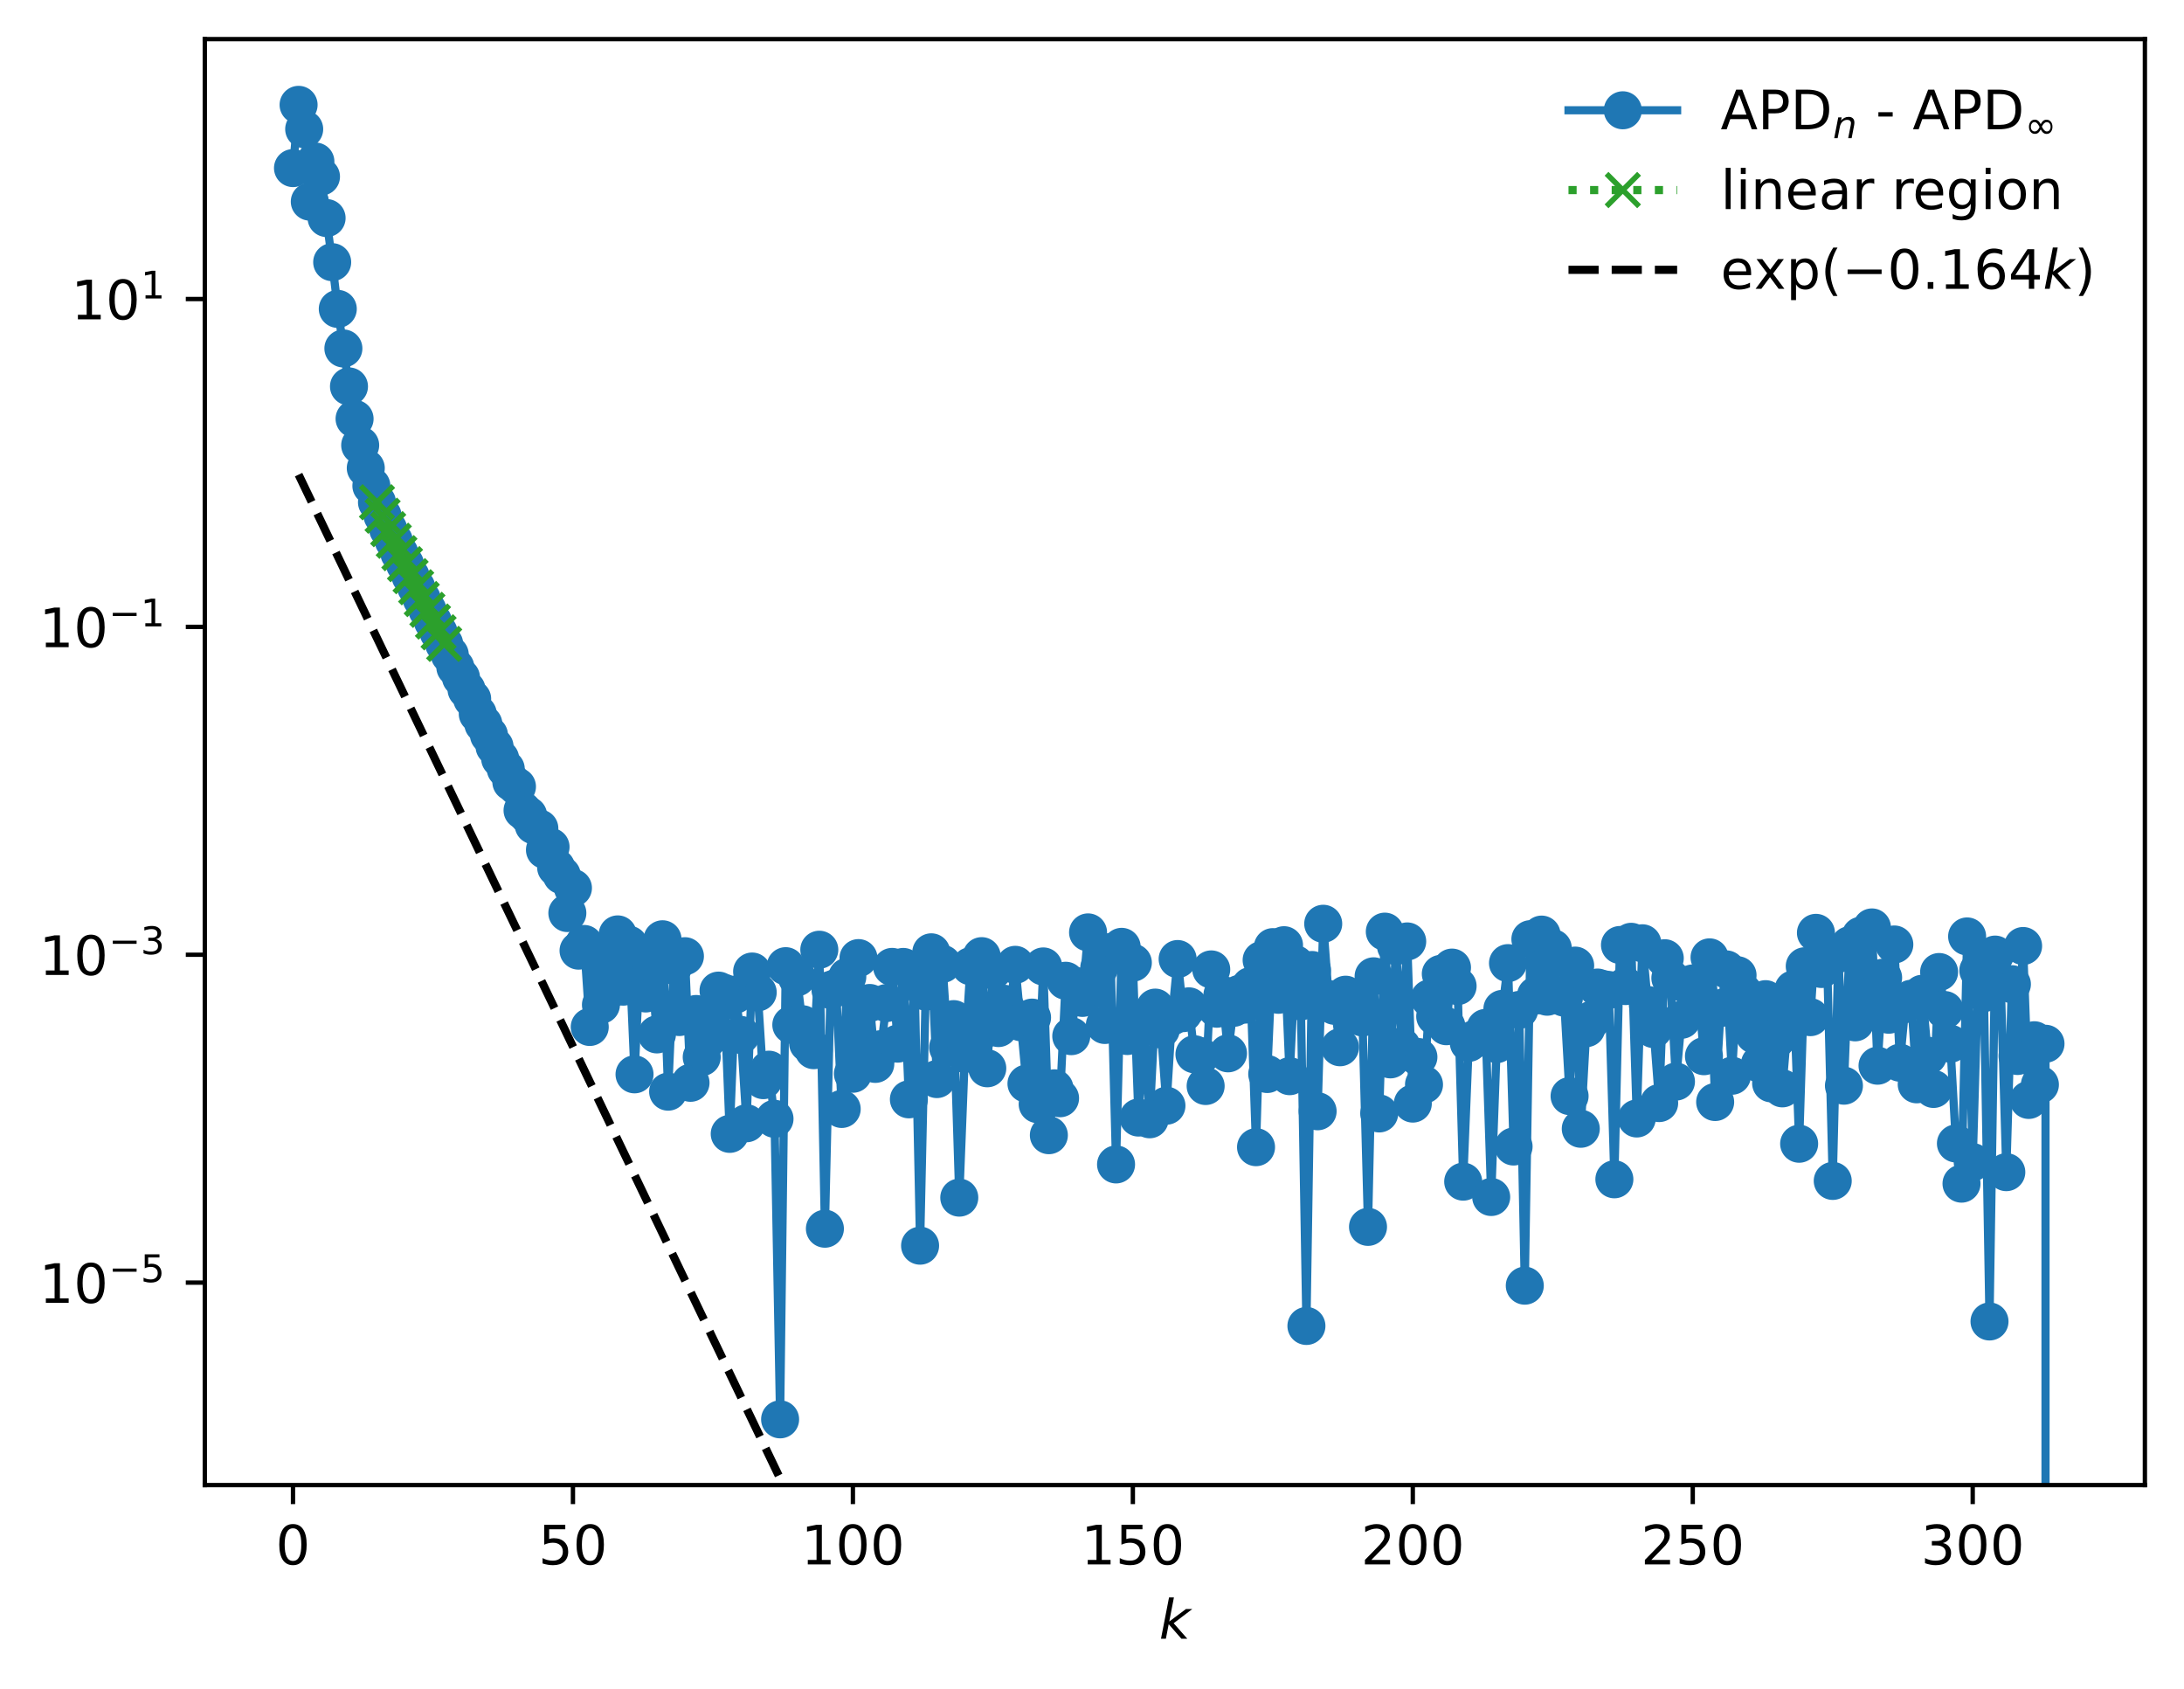 <?xml version="1.0" encoding="utf-8" standalone="no"?>
<!DOCTYPE svg PUBLIC "-//W3C//DTD SVG 1.1//EN"
  "http://www.w3.org/Graphics/SVG/1.1/DTD/svg11.dtd">
<!-- Created with matplotlib (https://matplotlib.org/) -->
<svg height="310.868pt" version="1.1" viewBox="0 0 402.02 310.868" width="402.02pt" xmlns="http://www.w3.org/2000/svg" xmlns:xlink="http://www.w3.org/1999/xlink">
 <defs>
  <style type="text/css">
*{stroke-linecap:butt;stroke-linejoin:round;}
  </style>
 </defs>
 <g id="figure_1">
  <g id="patch_1">
   <path d="M 0 310.868 
L 402.02 310.868 
L 402.02 0 
L 0 0 
z
" style="fill:#ffffff;"/>
  </g>
  <g id="axes_1">
   <g id="patch_2">
    <path d="M 37.7 273.312 
L 394.82 273.312 
L 394.82 7.2 
L 37.7 7.2 
z
" style="fill:#ffffff;"/>
   </g>
   <g id="matplotlib.axis_1">
    <g id="xtick_1">
     <g id="line2d_1">
      <defs>
       <path d="M 0 0 
L 0 3.5 
" id="m5ac2348442" style="stroke:#000000;stroke-width:0.8;"/>
      </defs>
      <g>
       <use style="stroke:#000000;stroke-width:0.8;" x="53.933" xlink:href="#m5ac2348442" y="273.312"/>
      </g>
     </g>
     <g id="text_1">
      <!-- 0 -->
      <defs>
       <path d="M 31.781 66.406 
Q 24.172 66.406 20.328 58.906 
Q 16.5 51.422 16.5 36.375 
Q 16.5 21.391 20.328 13.891 
Q 24.172 6.391 31.781 6.391 
Q 39.453 6.391 43.281 13.891 
Q 47.125 21.391 47.125 36.375 
Q 47.125 51.422 43.281 58.906 
Q 39.453 66.406 31.781 66.406 
z
M 31.781 74.219 
Q 44.047 74.219 50.516 64.516 
Q 56.984 54.828 56.984 36.375 
Q 56.984 17.969 50.516 8.266 
Q 44.047 -1.422 31.781 -1.422 
Q 19.531 -1.422 13.062 8.266 
Q 6.594 17.969 6.594 36.375 
Q 6.594 54.828 13.062 64.516 
Q 19.531 74.219 31.781 74.219 
z
" id="DejaVuSans-48"/>
      </defs>
      <g transform="translate(50.751 287.91)scale(0.1 -0.1)">
       <use xlink:href="#DejaVuSans-48"/>
      </g>
     </g>
    </g>
    <g id="xtick_2">
     <g id="line2d_2">
      <g>
       <use style="stroke:#000000;stroke-width:0.8;" x="105.465" xlink:href="#m5ac2348442" y="273.312"/>
      </g>
     </g>
     <g id="text_2">
      <!-- 50 -->
      <defs>
       <path d="M 10.797 72.906 
L 49.516 72.906 
L 49.516 64.594 
L 19.828 64.594 
L 19.828 46.734 
Q 21.969 47.469 24.109 47.828 
Q 26.266 48.188 28.422 48.188 
Q 40.625 48.188 47.75 41.5 
Q 54.891 34.812 54.891 23.391 
Q 54.891 11.625 47.562 5.094 
Q 40.234 -1.422 26.906 -1.422 
Q 22.312 -1.422 17.547 -0.641 
Q 12.797 0.141 7.719 1.703 
L 7.719 11.625 
Q 12.109 9.234 16.797 8.062 
Q 21.484 6.891 26.703 6.891 
Q 35.156 6.891 40.078 11.328 
Q 45.016 15.766 45.016 23.391 
Q 45.016 31 40.078 35.438 
Q 35.156 39.891 26.703 39.891 
Q 22.75 39.891 18.812 39.016 
Q 14.891 38.141 10.797 36.281 
z
" id="DejaVuSans-53"/>
      </defs>
      <g transform="translate(99.103 287.91)scale(0.1 -0.1)">
       <use xlink:href="#DejaVuSans-53"/>
       <use x="63.623" xlink:href="#DejaVuSans-48"/>
      </g>
     </g>
    </g>
    <g id="xtick_3">
     <g id="line2d_3">
      <g>
       <use style="stroke:#000000;stroke-width:0.8;" x="156.998" xlink:href="#m5ac2348442" y="273.312"/>
      </g>
     </g>
     <g id="text_3">
      <!-- 100 -->
      <defs>
       <path d="M 12.406 8.297 
L 28.516 8.297 
L 28.516 63.922 
L 10.984 60.406 
L 10.984 69.391 
L 28.422 72.906 
L 38.281 72.906 
L 38.281 8.297 
L 54.391 8.297 
L 54.391 0 
L 12.406 0 
z
" id="DejaVuSans-49"/>
      </defs>
      <g transform="translate(147.454 287.91)scale(0.1 -0.1)">
       <use xlink:href="#DejaVuSans-49"/>
       <use x="63.623" xlink:href="#DejaVuSans-48"/>
       <use x="127.246" xlink:href="#DejaVuSans-48"/>
      </g>
     </g>
    </g>
    <g id="xtick_4">
     <g id="line2d_4">
      <g>
       <use style="stroke:#000000;stroke-width:0.8;" x="208.53" xlink:href="#m5ac2348442" y="273.312"/>
      </g>
     </g>
     <g id="text_4">
      <!-- 150 -->
      <g transform="translate(198.986 287.91)scale(0.1 -0.1)">
       <use xlink:href="#DejaVuSans-49"/>
       <use x="63.623" xlink:href="#DejaVuSans-53"/>
       <use x="127.246" xlink:href="#DejaVuSans-48"/>
      </g>
     </g>
    </g>
    <g id="xtick_5">
     <g id="line2d_5">
      <g>
       <use style="stroke:#000000;stroke-width:0.8;" x="260.063" xlink:href="#m5ac2348442" y="273.312"/>
      </g>
     </g>
     <g id="text_5">
      <!-- 200 -->
      <defs>
       <path d="M 19.188 8.297 
L 53.609 8.297 
L 53.609 0 
L 7.328 0 
L 7.328 8.297 
Q 12.938 14.109 22.625 23.891 
Q 32.328 33.688 34.812 36.531 
Q 39.547 41.844 41.422 45.531 
Q 43.312 49.219 43.312 52.781 
Q 43.312 58.594 39.234 62.25 
Q 35.156 65.922 28.609 65.922 
Q 23.969 65.922 18.812 64.312 
Q 13.672 62.703 7.812 59.422 
L 7.812 69.391 
Q 13.766 71.781 18.938 73 
Q 24.125 74.219 28.422 74.219 
Q 39.75 74.219 46.484 68.547 
Q 53.219 62.891 53.219 53.422 
Q 53.219 48.922 51.531 44.891 
Q 49.859 40.875 45.406 35.406 
Q 44.188 33.984 37.641 27.219 
Q 31.109 20.453 19.188 8.297 
z
" id="DejaVuSans-50"/>
      </defs>
      <g transform="translate(250.519 287.91)scale(0.1 -0.1)">
       <use xlink:href="#DejaVuSans-50"/>
       <use x="63.623" xlink:href="#DejaVuSans-48"/>
       <use x="127.246" xlink:href="#DejaVuSans-48"/>
      </g>
     </g>
    </g>
    <g id="xtick_6">
     <g id="line2d_6">
      <g>
       <use style="stroke:#000000;stroke-width:0.8;" x="311.595" xlink:href="#m5ac2348442" y="273.312"/>
      </g>
     </g>
     <g id="text_6">
      <!-- 250 -->
      <g transform="translate(302.051 287.91)scale(0.1 -0.1)">
       <use xlink:href="#DejaVuSans-50"/>
       <use x="63.623" xlink:href="#DejaVuSans-53"/>
       <use x="127.246" xlink:href="#DejaVuSans-48"/>
      </g>
     </g>
    </g>
    <g id="xtick_7">
     <g id="line2d_7">
      <g>
       <use style="stroke:#000000;stroke-width:0.8;" x="363.128" xlink:href="#m5ac2348442" y="273.312"/>
      </g>
     </g>
     <g id="text_7">
      <!-- 300 -->
      <defs>
       <path d="M 40.578 39.312 
Q 47.656 37.797 51.625 33 
Q 55.609 28.219 55.609 21.188 
Q 55.609 10.406 48.188 4.484 
Q 40.766 -1.422 27.094 -1.422 
Q 22.516 -1.422 17.656 -0.516 
Q 12.797 0.391 7.625 2.203 
L 7.625 11.719 
Q 11.719 9.328 16.594 8.109 
Q 21.484 6.891 26.812 6.891 
Q 36.078 6.891 40.938 10.547 
Q 45.797 14.203 45.797 21.188 
Q 45.797 27.641 41.281 31.266 
Q 36.766 34.906 28.719 34.906 
L 20.219 34.906 
L 20.219 43.016 
L 29.109 43.016 
Q 36.375 43.016 40.234 45.922 
Q 44.094 48.828 44.094 54.297 
Q 44.094 59.906 40.109 62.906 
Q 36.141 65.922 28.719 65.922 
Q 24.656 65.922 20.016 65.031 
Q 15.375 64.156 9.812 62.312 
L 9.812 71.094 
Q 15.438 72.656 20.344 73.438 
Q 25.25 74.219 29.594 74.219 
Q 40.828 74.219 47.359 69.109 
Q 53.906 64.016 53.906 55.328 
Q 53.906 49.266 50.438 45.094 
Q 46.969 40.922 40.578 39.312 
z
" id="DejaVuSans-51"/>
      </defs>
      <g transform="translate(353.584 287.91)scale(0.1 -0.1)">
       <use xlink:href="#DejaVuSans-51"/>
       <use x="63.623" xlink:href="#DejaVuSans-48"/>
       <use x="127.246" xlink:href="#DejaVuSans-48"/>
      </g>
     </g>
    </g>
    <g id="text_8">
     <!-- $ k $ -->
     <defs>
      <path d="M 18.312 75.984 
L 27.297 75.984 
L 18.703 31.688 
L 49.516 54.688 
L 61.188 54.688 
L 26.812 28.516 
L 51.906 0 
L 41.016 0 
L 17.672 26.703 
L 12.5 0 
L 3.516 0 
z
" id="DejaVuSans-Oblique-107"/>
     </defs>
     <g transform="translate(213.36 301.589)scale(0.1 -0.1)">
      <use transform="translate(0 0.016)" xlink:href="#DejaVuSans-Oblique-107"/>
     </g>
    </g>
   </g>
   <g id="matplotlib.axis_2">
    <g id="ytick_1">
     <g id="line2d_8">
      <defs>
       <path d="M 0 0 
L -3.5 0 
" id="mf5e2c29299" style="stroke:#000000;stroke-width:0.8;"/>
      </defs>
      <g>
       <use style="stroke:#000000;stroke-width:0.8;" x="37.7" xlink:href="#mf5e2c29299" y="236.047"/>
      </g>
     </g>
     <g id="text_9">
      <!-- $\mathdefault{10^{-5}}$ -->
      <defs>
       <path d="M 10.594 35.5 
L 73.188 35.5 
L 73.188 27.203 
L 10.594 27.203 
z
" id="DejaVuSans-8722"/>
      </defs>
      <g transform="translate(7.2 239.846)scale(0.1 -0.1)">
       <use transform="translate(0 0.684)" xlink:href="#DejaVuSans-49"/>
       <use transform="translate(63.623 0.684)" xlink:href="#DejaVuSans-48"/>
       <use transform="translate(128.203 38.966)scale(0.7)" xlink:href="#DejaVuSans-8722"/>
       <use transform="translate(186.855 38.966)scale(0.7)" xlink:href="#DejaVuSans-53"/>
      </g>
     </g>
    </g>
    <g id="ytick_2">
     <g id="line2d_9">
      <g>
       <use style="stroke:#000000;stroke-width:0.8;" x="37.7" xlink:href="#mf5e2c29299" y="175.709"/>
      </g>
     </g>
     <g id="text_10">
      <!-- $\mathdefault{10^{-3}}$ -->
      <g transform="translate(7.2 179.509)scale(0.1 -0.1)">
       <use transform="translate(0 0.766)" xlink:href="#DejaVuSans-49"/>
       <use transform="translate(63.623 0.766)" xlink:href="#DejaVuSans-48"/>
       <use transform="translate(128.203 39.047)scale(0.7)" xlink:href="#DejaVuSans-8722"/>
       <use transform="translate(186.855 39.047)scale(0.7)" xlink:href="#DejaVuSans-51"/>
      </g>
     </g>
    </g>
    <g id="ytick_3">
     <g id="line2d_10">
      <g>
       <use style="stroke:#000000;stroke-width:0.8;" x="37.7" xlink:href="#mf5e2c29299" y="115.372"/>
      </g>
     </g>
     <g id="text_11">
      <!-- $\mathdefault{10^{-1}}$ -->
      <g transform="translate(7.2 119.171)scale(0.1 -0.1)">
       <use transform="translate(0 0.684)" xlink:href="#DejaVuSans-49"/>
       <use transform="translate(63.623 0.684)" xlink:href="#DejaVuSans-48"/>
       <use transform="translate(128.203 38.966)scale(0.7)" xlink:href="#DejaVuSans-8722"/>
       <use transform="translate(186.855 38.966)scale(0.7)" xlink:href="#DejaVuSans-49"/>
      </g>
     </g>
    </g>
    <g id="ytick_4">
     <g id="line2d_11">
      <g>
       <use style="stroke:#000000;stroke-width:0.8;" x="37.7" xlink:href="#mf5e2c29299" y="55.034"/>
      </g>
     </g>
     <g id="text_12">
      <!-- $\mathdefault{10^{1}}$ -->
      <g transform="translate(13.1 58.834)scale(0.1 -0.1)">
       <use transform="translate(0 0.684)" xlink:href="#DejaVuSans-49"/>
       <use transform="translate(63.623 0.684)" xlink:href="#DejaVuSans-48"/>
       <use transform="translate(128.203 38.966)scale(0.7)" xlink:href="#DejaVuSans-49"/>
      </g>
     </g>
    </g>
   </g>
   <g id="line2d_12">
    <path clip-path="url(#pfacd93770f)" d="M 53.933 30.935 
L 54.963 19.296 
L 55.994 23.767 
L 57.025 37.109 
L 58.055 29.73 
L 59.086 32.506 
L 61.147 48.25 
L 62.178 56.852 
L 64.239 71.12 
L 65.27 77.079 
L 66.301 81.943 
L 67.331 86.152 
L 69.392 92.436 
L 71.454 97.385 
L 81.76 118.503 
L 82.791 120.481 
L 83.822 122.822 
L 84.852 124.675 
L 85.883 126.918 
L 86.914 128.615 
L 87.944 131.38 
L 90.005 135.272 
L 94.128 143.929 
L 95.159 144.768 
L 96.189 149.14 
L 97.22 150.07 
L 98.251 151.869 
L 99.281 152.468 
L 100.312 156.42 
L 101.343 155.87 
L 102.373 159.656 
L 103.404 161.063 
L 104.435 168.038 
L 105.465 163.423 
L 106.496 174.954 
L 107.526 173.727 
L 108.557 189.003 
L 109.588 175.724 
L 110.618 184.928 
L 111.649 175.083 
L 112.68 181.862 
L 113.71 171.965 
L 114.741 181.582 
L 115.772 173.872 
L 116.802 197.721 
L 117.833 176.112 
L 118.864 182.836 
L 119.894 178.094 
L 120.925 190.372 
L 121.956 172.862 
L 122.986 200.91 
L 124.017 177.719 
L 125.048 187.177 
L 126.078 175.978 
L 127.109 199.278 
L 128.139 186.615 
L 129.17 194.555 
L 130.201 191.279 
L 131.231 186.132 
L 132.262 182.311 
L 133.293 182.731 
L 134.323 208.676 
L 135.354 183.045 
L 136.385 190.474 
L 137.415 206.723 
L 138.446 178.799 
L 139.477 182.641 
L 140.507 198.791 
L 141.538 196.864 
L 142.569 205.907 
L 143.599 261.216 
L 144.63 177.813 
L 145.661 188.612 
L 146.691 179.87 
L 147.722 188.5 
L 148.752 192.011 
L 149.783 193.272 
L 150.814 174.787 
L 151.844 226.13 
L 152.875 182.192 
L 153.906 181.825 
L 154.936 204.093 
L 155.967 179.772 
L 156.998 197.613 
L 158.028 176.327 
L 159.059 193.373 
L 160.09 184.587 
L 161.12 195.798 
L 162.151 193.088 
L 163.182 184.603 
L 164.212 177.948 
L 165.243 192.071 
L 166.274 177.955 
L 167.304 202.321 
L 168.335 179.456 
L 169.365 229.252 
L 170.396 182.492 
L 171.427 175.264 
L 172.457 198.593 
L 173.488 177.392 
L 174.519 192.781 
L 175.549 187.56 
L 176.58 220.41 
L 177.611 193.962 
L 178.641 177.824 
L 179.672 190.945 
L 180.703 175.968 
L 181.733 196.606 
L 182.764 178.603 
L 183.795 189.203 
L 184.825 184.73 
L 185.856 186.564 
L 186.886 177.568 
L 188.948 199.427 
L 189.978 187.278 
L 191.009 203.209 
L 192.04 177.862 
L 193.07 208.921 
L 194.101 200.294 
L 195.132 202.119 
L 196.162 180.497 
L 197.193 190.692 
L 198.224 181.487 
L 199.254 183.652 
L 200.285 171.598 
L 201.316 181.179 
L 202.346 178.095 
L 203.377 188.637 
L 204.408 175.208 
L 205.438 214.3 
L 206.469 174.257 
L 207.499 190.669 
L 208.53 177.174 
L 209.561 205.674 
L 210.591 189.019 
L 211.622 205.992 
L 212.653 185.44 
L 213.683 189.468 
L 214.714 203.493 
L 215.745 187.063 
L 216.775 176.499 
L 217.806 186.458 
L 218.837 185.205 
L 219.867 194.026 
L 220.898 194.368 
L 221.929 199.869 
L 222.959 178.409 
L 223.99 185.645 
L 225.021 183.09 
L 226.051 193.854 
L 227.082 185.479 
L 228.112 182.921 
L 229.143 184.891 
L 230.174 181.48 
L 231.204 211.125 
L 232.235 176.697 
L 233.266 197.661 
L 234.296 174.309 
L 235.327 183.081 
L 236.358 173.955 
L 237.388 198.059 
L 238.419 177.455 
L 239.45 184.3 
L 240.48 244.027 
L 241.511 178.519 
L 242.542 204.518 
L 243.572 170.009 
L 244.603 183.869 
L 245.634 185.106 
L 246.664 192.738 
L 247.695 183.064 
L 248.725 186.905 
L 249.756 183.91 
L 250.787 187.26 
L 251.817 225.794 
L 252.848 179.679 
L 253.879 204.916 
L 254.909 171.459 
L 255.94 194.967 
L 256.971 174.129 
L 258.001 192.575 
L 259.032 173.259 
L 260.063 203.103 
L 261.093 194.536 
L 262.124 199.601 
L 263.155 183.743 
L 264.185 187.061 
L 265.216 179.232 
L 266.246 188.864 
L 267.277 178.074 
L 268.308 181.484 
L 269.338 217.469 
L 270.369 191.93 
L 271.4 191.246 
L 272.43 190.894 
L 273.461 189.176 
L 274.492 220.295 
L 275.522 192.159 
L 276.553 185.672 
L 277.584 177.252 
L 278.614 211.003 
L 279.645 185.868 
L 280.676 236.614 
L 281.706 172.844 
L 282.737 183.211 
L 283.768 172.002 
L 284.798 183.434 
L 285.829 174.5 
L 286.859 183.177 
L 287.89 183.594 
L 288.921 201.725 
L 289.951 177.709 
L 290.982 207.739 
L 292.013 189.221 
L 293.043 187.654 
L 294.074 181.747 
L 295.105 182.036 
L 296.135 182.198 
L 297.166 217.037 
L 298.197 173.917 
L 299.227 181.477 
L 300.258 173.327 
L 301.289 205.843 
L 302.319 173.6 
L 303.35 184.961 
L 304.381 189.391 
L 305.411 203.01 
L 306.442 176.352 
L 307.472 180.009 
L 308.503 199.05 
L 309.534 187.678 
L 310.564 181.296 
L 311.595 180.994 
L 312.626 182.189 
L 313.656 194.382 
L 314.687 176.191 
L 315.718 202.816 
L 316.748 185.52 
L 317.779 178.407 
L 318.81 197.98 
L 319.84 179.481 
L 320.871 182.6 
L 321.902 188.399 
L 322.932 190.406 
L 323.963 195.78 
L 324.994 183.887 
L 326.024 199.376 
L 327.055 191.207 
L 328.085 200.302 
L 329.116 188.184 
L 330.147 182.085 
L 331.177 210.493 
L 332.208 177.827 
L 333.239 187.196 
L 334.269 171.681 
L 335.3 178.335 
L 336.331 176.928 
L 337.361 217.336 
L 338.392 175.541 
L 339.423 199.807 
L 340.453 173.965 
L 341.484 188.151 
L 342.515 172.215 
L 343.545 186.029 
L 344.576 170.683 
L 345.606 196.131 
L 346.637 179.933 
L 347.668 186.75 
L 348.698 173.823 
L 349.729 195.581 
L 350.76 184.788 
L 351.79 183.814 
L 352.821 199.556 
L 353.852 182.889 
L 354.882 194.298 
L 355.913 200.411 
L 356.944 178.89 
L 357.974 185.887 
L 359.005 192.087 
L 360.036 210.444 
L 361.066 217.837 
L 362.097 172.34 
L 363.128 213.876 
L 364.158 178.605 
L 365.189 182.777 
L 366.219 243.202 
L 367.25 175.68 
L 368.281 180.604 
L 369.311 215.722 
L 370.342 181.13 
L 371.373 194.344 
L 372.403 174.102 
L 373.434 202.431 
L 374.465 191.447 
L 375.495 199.619 
L 376.526 192.09 
L 376.53 311.868 
L 376.53 311.868 
" style="fill:none;stroke:#1f77b4;stroke-linecap:square;stroke-width:1.5;"/>
    <defs>
     <path d="M 0 3 
C 0.796 3 1.559 2.684 2.121 2.121 
C 2.684 1.559 3 0.796 3 0 
C 3 -0.796 2.684 -1.559 2.121 -2.121 
C 1.559 -2.684 0.796 -3 0 -3 
C -0.796 -3 -1.559 -2.684 -2.121 -2.121 
C -2.684 -1.559 -3 -0.796 -3 0 
C -3 0.796 -2.684 1.559 -2.121 2.121 
C -1.559 2.684 -0.796 3 0 3 
z
" id="meedec34596" style="stroke:#1f77b4;"/>
    </defs>
    <g clip-path="url(#pfacd93770f)">
     <use style="fill:#1f77b4;stroke:#1f77b4;" x="53.933" xlink:href="#meedec34596" y="30.935"/>
     <use style="fill:#1f77b4;stroke:#1f77b4;" x="54.963" xlink:href="#meedec34596" y="19.296"/>
     <use style="fill:#1f77b4;stroke:#1f77b4;" x="55.994" xlink:href="#meedec34596" y="23.767"/>
     <use style="fill:#1f77b4;stroke:#1f77b4;" x="57.025" xlink:href="#meedec34596" y="37.109"/>
     <use style="fill:#1f77b4;stroke:#1f77b4;" x="58.055" xlink:href="#meedec34596" y="29.73"/>
     <use style="fill:#1f77b4;stroke:#1f77b4;" x="59.086" xlink:href="#meedec34596" y="32.506"/>
     <use style="fill:#1f77b4;stroke:#1f77b4;" x="60.117" xlink:href="#meedec34596" y="40.129"/>
     <use style="fill:#1f77b4;stroke:#1f77b4;" x="61.147" xlink:href="#meedec34596" y="48.25"/>
     <use style="fill:#1f77b4;stroke:#1f77b4;" x="62.178" xlink:href="#meedec34596" y="56.852"/>
     <use style="fill:#1f77b4;stroke:#1f77b4;" x="63.209" xlink:href="#meedec34596" y="64.132"/>
     <use style="fill:#1f77b4;stroke:#1f77b4;" x="64.239" xlink:href="#meedec34596" y="71.12"/>
     <use style="fill:#1f77b4;stroke:#1f77b4;" x="65.27" xlink:href="#meedec34596" y="77.079"/>
     <use style="fill:#1f77b4;stroke:#1f77b4;" x="66.301" xlink:href="#meedec34596" y="81.943"/>
     <use style="fill:#1f77b4;stroke:#1f77b4;" x="67.331" xlink:href="#meedec34596" y="86.152"/>
     <use style="fill:#1f77b4;stroke:#1f77b4;" x="68.362" xlink:href="#meedec34596" y="89.415"/>
     <use style="fill:#1f77b4;stroke:#1f77b4;" x="69.392" xlink:href="#meedec34596" y="92.436"/>
     <use style="fill:#1f77b4;stroke:#1f77b4;" x="70.423" xlink:href="#meedec34596" y="94.91"/>
     <use style="fill:#1f77b4;stroke:#1f77b4;" x="71.454" xlink:href="#meedec34596" y="97.385"/>
     <use style="fill:#1f77b4;stroke:#1f77b4;" x="72.484" xlink:href="#meedec34596" y="99.522"/>
     <use style="fill:#1f77b4;stroke:#1f77b4;" x="73.515" xlink:href="#meedec34596" y="101.806"/>
     <use style="fill:#1f77b4;stroke:#1f77b4;" x="74.546" xlink:href="#meedec34596" y="103.827"/>
     <use style="fill:#1f77b4;stroke:#1f77b4;" x="75.576" xlink:href="#meedec34596" y="106.04"/>
     <use style="fill:#1f77b4;stroke:#1f77b4;" x="76.607" xlink:href="#meedec34596" y="108.075"/>
     <use style="fill:#1f77b4;stroke:#1f77b4;" x="77.638" xlink:href="#meedec34596" y="110.247"/>
     <use style="fill:#1f77b4;stroke:#1f77b4;" x="78.668" xlink:href="#meedec34596" y="112.235"/>
     <use style="fill:#1f77b4;stroke:#1f77b4;" x="79.699" xlink:href="#meedec34596" y="114.387"/>
     <use style="fill:#1f77b4;stroke:#1f77b4;" x="80.73" xlink:href="#meedec34596" y="116.37"/>
     <use style="fill:#1f77b4;stroke:#1f77b4;" x="81.76" xlink:href="#meedec34596" y="118.503"/>
     <use style="fill:#1f77b4;stroke:#1f77b4;" x="82.791" xlink:href="#meedec34596" y="120.481"/>
     <use style="fill:#1f77b4;stroke:#1f77b4;" x="83.822" xlink:href="#meedec34596" y="122.822"/>
     <use style="fill:#1f77b4;stroke:#1f77b4;" x="84.852" xlink:href="#meedec34596" y="124.675"/>
     <use style="fill:#1f77b4;stroke:#1f77b4;" x="85.883" xlink:href="#meedec34596" y="126.918"/>
     <use style="fill:#1f77b4;stroke:#1f77b4;" x="86.914" xlink:href="#meedec34596" y="128.615"/>
     <use style="fill:#1f77b4;stroke:#1f77b4;" x="87.944" xlink:href="#meedec34596" y="131.38"/>
     <use style="fill:#1f77b4;stroke:#1f77b4;" x="88.975" xlink:href="#meedec34596" y="133.248"/>
     <use style="fill:#1f77b4;stroke:#1f77b4;" x="90.005" xlink:href="#meedec34596" y="135.272"/>
     <use style="fill:#1f77b4;stroke:#1f77b4;" x="91.036" xlink:href="#meedec34596" y="137.403"/>
     <use style="fill:#1f77b4;stroke:#1f77b4;" x="92.067" xlink:href="#meedec34596" y="139.621"/>
     <use style="fill:#1f77b4;stroke:#1f77b4;" x="93.097" xlink:href="#meedec34596" y="141.509"/>
     <use style="fill:#1f77b4;stroke:#1f77b4;" x="94.128" xlink:href="#meedec34596" y="143.929"/>
     <use style="fill:#1f77b4;stroke:#1f77b4;" x="95.159" xlink:href="#meedec34596" y="144.768"/>
     <use style="fill:#1f77b4;stroke:#1f77b4;" x="96.189" xlink:href="#meedec34596" y="149.14"/>
     <use style="fill:#1f77b4;stroke:#1f77b4;" x="97.22" xlink:href="#meedec34596" y="150.07"/>
     <use style="fill:#1f77b4;stroke:#1f77b4;" x="98.251" xlink:href="#meedec34596" y="151.869"/>
     <use style="fill:#1f77b4;stroke:#1f77b4;" x="99.281" xlink:href="#meedec34596" y="152.468"/>
     <use style="fill:#1f77b4;stroke:#1f77b4;" x="100.312" xlink:href="#meedec34596" y="156.42"/>
     <use style="fill:#1f77b4;stroke:#1f77b4;" x="101.343" xlink:href="#meedec34596" y="155.87"/>
     <use style="fill:#1f77b4;stroke:#1f77b4;" x="102.373" xlink:href="#meedec34596" y="159.656"/>
     <use style="fill:#1f77b4;stroke:#1f77b4;" x="103.404" xlink:href="#meedec34596" y="161.063"/>
     <use style="fill:#1f77b4;stroke:#1f77b4;" x="104.435" xlink:href="#meedec34596" y="168.038"/>
     <use style="fill:#1f77b4;stroke:#1f77b4;" x="105.465" xlink:href="#meedec34596" y="163.423"/>
     <use style="fill:#1f77b4;stroke:#1f77b4;" x="106.496" xlink:href="#meedec34596" y="174.954"/>
     <use style="fill:#1f77b4;stroke:#1f77b4;" x="107.526" xlink:href="#meedec34596" y="173.727"/>
     <use style="fill:#1f77b4;stroke:#1f77b4;" x="108.557" xlink:href="#meedec34596" y="189.003"/>
     <use style="fill:#1f77b4;stroke:#1f77b4;" x="109.588" xlink:href="#meedec34596" y="175.724"/>
     <use style="fill:#1f77b4;stroke:#1f77b4;" x="110.618" xlink:href="#meedec34596" y="184.928"/>
     <use style="fill:#1f77b4;stroke:#1f77b4;" x="111.649" xlink:href="#meedec34596" y="175.083"/>
     <use style="fill:#1f77b4;stroke:#1f77b4;" x="112.68" xlink:href="#meedec34596" y="181.862"/>
     <use style="fill:#1f77b4;stroke:#1f77b4;" x="113.71" xlink:href="#meedec34596" y="171.965"/>
     <use style="fill:#1f77b4;stroke:#1f77b4;" x="114.741" xlink:href="#meedec34596" y="181.582"/>
     <use style="fill:#1f77b4;stroke:#1f77b4;" x="115.772" xlink:href="#meedec34596" y="173.872"/>
     <use style="fill:#1f77b4;stroke:#1f77b4;" x="116.802" xlink:href="#meedec34596" y="197.721"/>
     <use style="fill:#1f77b4;stroke:#1f77b4;" x="117.833" xlink:href="#meedec34596" y="176.112"/>
     <use style="fill:#1f77b4;stroke:#1f77b4;" x="118.864" xlink:href="#meedec34596" y="182.836"/>
     <use style="fill:#1f77b4;stroke:#1f77b4;" x="119.894" xlink:href="#meedec34596" y="178.094"/>
     <use style="fill:#1f77b4;stroke:#1f77b4;" x="120.925" xlink:href="#meedec34596" y="190.372"/>
     <use style="fill:#1f77b4;stroke:#1f77b4;" x="121.956" xlink:href="#meedec34596" y="172.862"/>
     <use style="fill:#1f77b4;stroke:#1f77b4;" x="122.986" xlink:href="#meedec34596" y="200.91"/>
     <use style="fill:#1f77b4;stroke:#1f77b4;" x="124.017" xlink:href="#meedec34596" y="177.719"/>
     <use style="fill:#1f77b4;stroke:#1f77b4;" x="125.048" xlink:href="#meedec34596" y="187.177"/>
     <use style="fill:#1f77b4;stroke:#1f77b4;" x="126.078" xlink:href="#meedec34596" y="175.978"/>
     <use style="fill:#1f77b4;stroke:#1f77b4;" x="127.109" xlink:href="#meedec34596" y="199.278"/>
     <use style="fill:#1f77b4;stroke:#1f77b4;" x="128.139" xlink:href="#meedec34596" y="186.615"/>
     <use style="fill:#1f77b4;stroke:#1f77b4;" x="129.17" xlink:href="#meedec34596" y="194.555"/>
     <use style="fill:#1f77b4;stroke:#1f77b4;" x="130.201" xlink:href="#meedec34596" y="191.279"/>
     <use style="fill:#1f77b4;stroke:#1f77b4;" x="131.231" xlink:href="#meedec34596" y="186.132"/>
     <use style="fill:#1f77b4;stroke:#1f77b4;" x="132.262" xlink:href="#meedec34596" y="182.311"/>
     <use style="fill:#1f77b4;stroke:#1f77b4;" x="133.293" xlink:href="#meedec34596" y="182.731"/>
     <use style="fill:#1f77b4;stroke:#1f77b4;" x="134.323" xlink:href="#meedec34596" y="208.676"/>
     <use style="fill:#1f77b4;stroke:#1f77b4;" x="135.354" xlink:href="#meedec34596" y="183.045"/>
     <use style="fill:#1f77b4;stroke:#1f77b4;" x="136.385" xlink:href="#meedec34596" y="190.474"/>
     <use style="fill:#1f77b4;stroke:#1f77b4;" x="137.415" xlink:href="#meedec34596" y="206.723"/>
     <use style="fill:#1f77b4;stroke:#1f77b4;" x="138.446" xlink:href="#meedec34596" y="178.799"/>
     <use style="fill:#1f77b4;stroke:#1f77b4;" x="139.477" xlink:href="#meedec34596" y="182.641"/>
     <use style="fill:#1f77b4;stroke:#1f77b4;" x="140.507" xlink:href="#meedec34596" y="198.791"/>
     <use style="fill:#1f77b4;stroke:#1f77b4;" x="141.538" xlink:href="#meedec34596" y="196.864"/>
     <use style="fill:#1f77b4;stroke:#1f77b4;" x="142.569" xlink:href="#meedec34596" y="205.907"/>
     <use style="fill:#1f77b4;stroke:#1f77b4;" x="143.599" xlink:href="#meedec34596" y="261.216"/>
     <use style="fill:#1f77b4;stroke:#1f77b4;" x="144.63" xlink:href="#meedec34596" y="177.813"/>
     <use style="fill:#1f77b4;stroke:#1f77b4;" x="145.661" xlink:href="#meedec34596" y="188.612"/>
     <use style="fill:#1f77b4;stroke:#1f77b4;" x="146.691" xlink:href="#meedec34596" y="179.87"/>
     <use style="fill:#1f77b4;stroke:#1f77b4;" x="147.722" xlink:href="#meedec34596" y="188.5"/>
     <use style="fill:#1f77b4;stroke:#1f77b4;" x="148.752" xlink:href="#meedec34596" y="192.011"/>
     <use style="fill:#1f77b4;stroke:#1f77b4;" x="149.783" xlink:href="#meedec34596" y="193.272"/>
     <use style="fill:#1f77b4;stroke:#1f77b4;" x="150.814" xlink:href="#meedec34596" y="174.787"/>
     <use style="fill:#1f77b4;stroke:#1f77b4;" x="151.844" xlink:href="#meedec34596" y="226.13"/>
     <use style="fill:#1f77b4;stroke:#1f77b4;" x="152.875" xlink:href="#meedec34596" y="182.192"/>
     <use style="fill:#1f77b4;stroke:#1f77b4;" x="153.906" xlink:href="#meedec34596" y="181.825"/>
     <use style="fill:#1f77b4;stroke:#1f77b4;" x="154.936" xlink:href="#meedec34596" y="204.093"/>
     <use style="fill:#1f77b4;stroke:#1f77b4;" x="155.967" xlink:href="#meedec34596" y="179.772"/>
     <use style="fill:#1f77b4;stroke:#1f77b4;" x="156.998" xlink:href="#meedec34596" y="197.613"/>
     <use style="fill:#1f77b4;stroke:#1f77b4;" x="158.028" xlink:href="#meedec34596" y="176.327"/>
     <use style="fill:#1f77b4;stroke:#1f77b4;" x="159.059" xlink:href="#meedec34596" y="193.373"/>
     <use style="fill:#1f77b4;stroke:#1f77b4;" x="160.09" xlink:href="#meedec34596" y="184.587"/>
     <use style="fill:#1f77b4;stroke:#1f77b4;" x="161.12" xlink:href="#meedec34596" y="195.798"/>
     <use style="fill:#1f77b4;stroke:#1f77b4;" x="162.151" xlink:href="#meedec34596" y="193.088"/>
     <use style="fill:#1f77b4;stroke:#1f77b4;" x="163.182" xlink:href="#meedec34596" y="184.603"/>
     <use style="fill:#1f77b4;stroke:#1f77b4;" x="164.212" xlink:href="#meedec34596" y="177.948"/>
     <use style="fill:#1f77b4;stroke:#1f77b4;" x="165.243" xlink:href="#meedec34596" y="192.071"/>
     <use style="fill:#1f77b4;stroke:#1f77b4;" x="166.274" xlink:href="#meedec34596" y="177.955"/>
     <use style="fill:#1f77b4;stroke:#1f77b4;" x="167.304" xlink:href="#meedec34596" y="202.321"/>
     <use style="fill:#1f77b4;stroke:#1f77b4;" x="168.335" xlink:href="#meedec34596" y="179.456"/>
     <use style="fill:#1f77b4;stroke:#1f77b4;" x="169.365" xlink:href="#meedec34596" y="229.252"/>
     <use style="fill:#1f77b4;stroke:#1f77b4;" x="170.396" xlink:href="#meedec34596" y="182.492"/>
     <use style="fill:#1f77b4;stroke:#1f77b4;" x="171.427" xlink:href="#meedec34596" y="175.264"/>
     <use style="fill:#1f77b4;stroke:#1f77b4;" x="172.457" xlink:href="#meedec34596" y="198.593"/>
     <use style="fill:#1f77b4;stroke:#1f77b4;" x="173.488" xlink:href="#meedec34596" y="177.392"/>
     <use style="fill:#1f77b4;stroke:#1f77b4;" x="174.519" xlink:href="#meedec34596" y="192.781"/>
     <use style="fill:#1f77b4;stroke:#1f77b4;" x="175.549" xlink:href="#meedec34596" y="187.56"/>
     <use style="fill:#1f77b4;stroke:#1f77b4;" x="176.58" xlink:href="#meedec34596" y="220.41"/>
     <use style="fill:#1f77b4;stroke:#1f77b4;" x="177.611" xlink:href="#meedec34596" y="193.962"/>
     <use style="fill:#1f77b4;stroke:#1f77b4;" x="178.641" xlink:href="#meedec34596" y="177.824"/>
     <use style="fill:#1f77b4;stroke:#1f77b4;" x="179.672" xlink:href="#meedec34596" y="190.945"/>
     <use style="fill:#1f77b4;stroke:#1f77b4;" x="180.703" xlink:href="#meedec34596" y="175.968"/>
     <use style="fill:#1f77b4;stroke:#1f77b4;" x="181.733" xlink:href="#meedec34596" y="196.606"/>
     <use style="fill:#1f77b4;stroke:#1f77b4;" x="182.764" xlink:href="#meedec34596" y="178.603"/>
     <use style="fill:#1f77b4;stroke:#1f77b4;" x="183.795" xlink:href="#meedec34596" y="189.203"/>
     <use style="fill:#1f77b4;stroke:#1f77b4;" x="184.825" xlink:href="#meedec34596" y="184.73"/>
     <use style="fill:#1f77b4;stroke:#1f77b4;" x="185.856" xlink:href="#meedec34596" y="186.564"/>
     <use style="fill:#1f77b4;stroke:#1f77b4;" x="186.886" xlink:href="#meedec34596" y="177.568"/>
     <use style="fill:#1f77b4;stroke:#1f77b4;" x="187.917" xlink:href="#meedec34596" y="188.128"/>
     <use style="fill:#1f77b4;stroke:#1f77b4;" x="188.948" xlink:href="#meedec34596" y="199.427"/>
     <use style="fill:#1f77b4;stroke:#1f77b4;" x="189.978" xlink:href="#meedec34596" y="187.278"/>
     <use style="fill:#1f77b4;stroke:#1f77b4;" x="191.009" xlink:href="#meedec34596" y="203.209"/>
     <use style="fill:#1f77b4;stroke:#1f77b4;" x="192.04" xlink:href="#meedec34596" y="177.862"/>
     <use style="fill:#1f77b4;stroke:#1f77b4;" x="193.07" xlink:href="#meedec34596" y="208.921"/>
     <use style="fill:#1f77b4;stroke:#1f77b4;" x="194.101" xlink:href="#meedec34596" y="200.294"/>
     <use style="fill:#1f77b4;stroke:#1f77b4;" x="195.132" xlink:href="#meedec34596" y="202.119"/>
     <use style="fill:#1f77b4;stroke:#1f77b4;" x="196.162" xlink:href="#meedec34596" y="180.497"/>
     <use style="fill:#1f77b4;stroke:#1f77b4;" x="197.193" xlink:href="#meedec34596" y="190.692"/>
     <use style="fill:#1f77b4;stroke:#1f77b4;" x="198.224" xlink:href="#meedec34596" y="181.487"/>
     <use style="fill:#1f77b4;stroke:#1f77b4;" x="199.254" xlink:href="#meedec34596" y="183.652"/>
     <use style="fill:#1f77b4;stroke:#1f77b4;" x="200.285" xlink:href="#meedec34596" y="171.598"/>
     <use style="fill:#1f77b4;stroke:#1f77b4;" x="201.316" xlink:href="#meedec34596" y="181.179"/>
     <use style="fill:#1f77b4;stroke:#1f77b4;" x="202.346" xlink:href="#meedec34596" y="178.095"/>
     <use style="fill:#1f77b4;stroke:#1f77b4;" x="203.377" xlink:href="#meedec34596" y="188.637"/>
     <use style="fill:#1f77b4;stroke:#1f77b4;" x="204.408" xlink:href="#meedec34596" y="175.208"/>
     <use style="fill:#1f77b4;stroke:#1f77b4;" x="205.438" xlink:href="#meedec34596" y="214.3"/>
     <use style="fill:#1f77b4;stroke:#1f77b4;" x="206.469" xlink:href="#meedec34596" y="174.257"/>
     <use style="fill:#1f77b4;stroke:#1f77b4;" x="207.499" xlink:href="#meedec34596" y="190.669"/>
     <use style="fill:#1f77b4;stroke:#1f77b4;" x="208.53" xlink:href="#meedec34596" y="177.174"/>
     <use style="fill:#1f77b4;stroke:#1f77b4;" x="209.561" xlink:href="#meedec34596" y="205.674"/>
     <use style="fill:#1f77b4;stroke:#1f77b4;" x="210.591" xlink:href="#meedec34596" y="189.019"/>
     <use style="fill:#1f77b4;stroke:#1f77b4;" x="211.622" xlink:href="#meedec34596" y="205.992"/>
     <use style="fill:#1f77b4;stroke:#1f77b4;" x="212.653" xlink:href="#meedec34596" y="185.44"/>
     <use style="fill:#1f77b4;stroke:#1f77b4;" x="213.683" xlink:href="#meedec34596" y="189.468"/>
     <use style="fill:#1f77b4;stroke:#1f77b4;" x="214.714" xlink:href="#meedec34596" y="203.493"/>
     <use style="fill:#1f77b4;stroke:#1f77b4;" x="215.745" xlink:href="#meedec34596" y="187.063"/>
     <use style="fill:#1f77b4;stroke:#1f77b4;" x="216.775" xlink:href="#meedec34596" y="176.499"/>
     <use style="fill:#1f77b4;stroke:#1f77b4;" x="217.806" xlink:href="#meedec34596" y="186.458"/>
     <use style="fill:#1f77b4;stroke:#1f77b4;" x="218.837" xlink:href="#meedec34596" y="185.205"/>
     <use style="fill:#1f77b4;stroke:#1f77b4;" x="219.867" xlink:href="#meedec34596" y="194.026"/>
     <use style="fill:#1f77b4;stroke:#1f77b4;" x="220.898" xlink:href="#meedec34596" y="194.368"/>
     <use style="fill:#1f77b4;stroke:#1f77b4;" x="221.929" xlink:href="#meedec34596" y="199.869"/>
     <use style="fill:#1f77b4;stroke:#1f77b4;" x="222.959" xlink:href="#meedec34596" y="178.409"/>
     <use style="fill:#1f77b4;stroke:#1f77b4;" x="223.99" xlink:href="#meedec34596" y="185.645"/>
     <use style="fill:#1f77b4;stroke:#1f77b4;" x="225.021" xlink:href="#meedec34596" y="183.09"/>
     <use style="fill:#1f77b4;stroke:#1f77b4;" x="226.051" xlink:href="#meedec34596" y="193.854"/>
     <use style="fill:#1f77b4;stroke:#1f77b4;" x="227.082" xlink:href="#meedec34596" y="185.479"/>
     <use style="fill:#1f77b4;stroke:#1f77b4;" x="228.112" xlink:href="#meedec34596" y="182.921"/>
     <use style="fill:#1f77b4;stroke:#1f77b4;" x="229.143" xlink:href="#meedec34596" y="184.891"/>
     <use style="fill:#1f77b4;stroke:#1f77b4;" x="230.174" xlink:href="#meedec34596" y="181.48"/>
     <use style="fill:#1f77b4;stroke:#1f77b4;" x="231.204" xlink:href="#meedec34596" y="211.125"/>
     <use style="fill:#1f77b4;stroke:#1f77b4;" x="232.235" xlink:href="#meedec34596" y="176.697"/>
     <use style="fill:#1f77b4;stroke:#1f77b4;" x="233.266" xlink:href="#meedec34596" y="197.661"/>
     <use style="fill:#1f77b4;stroke:#1f77b4;" x="234.296" xlink:href="#meedec34596" y="174.309"/>
     <use style="fill:#1f77b4;stroke:#1f77b4;" x="235.327" xlink:href="#meedec34596" y="183.081"/>
     <use style="fill:#1f77b4;stroke:#1f77b4;" x="236.358" xlink:href="#meedec34596" y="173.955"/>
     <use style="fill:#1f77b4;stroke:#1f77b4;" x="237.388" xlink:href="#meedec34596" y="198.059"/>
     <use style="fill:#1f77b4;stroke:#1f77b4;" x="238.419" xlink:href="#meedec34596" y="177.455"/>
     <use style="fill:#1f77b4;stroke:#1f77b4;" x="239.45" xlink:href="#meedec34596" y="184.3"/>
     <use style="fill:#1f77b4;stroke:#1f77b4;" x="240.48" xlink:href="#meedec34596" y="244.027"/>
     <use style="fill:#1f77b4;stroke:#1f77b4;" x="241.511" xlink:href="#meedec34596" y="178.519"/>
     <use style="fill:#1f77b4;stroke:#1f77b4;" x="242.542" xlink:href="#meedec34596" y="204.518"/>
     <use style="fill:#1f77b4;stroke:#1f77b4;" x="243.572" xlink:href="#meedec34596" y="170.009"/>
     <use style="fill:#1f77b4;stroke:#1f77b4;" x="244.603" xlink:href="#meedec34596" y="183.869"/>
     <use style="fill:#1f77b4;stroke:#1f77b4;" x="245.634" xlink:href="#meedec34596" y="185.106"/>
     <use style="fill:#1f77b4;stroke:#1f77b4;" x="246.664" xlink:href="#meedec34596" y="192.738"/>
     <use style="fill:#1f77b4;stroke:#1f77b4;" x="247.695" xlink:href="#meedec34596" y="183.064"/>
     <use style="fill:#1f77b4;stroke:#1f77b4;" x="248.725" xlink:href="#meedec34596" y="186.905"/>
     <use style="fill:#1f77b4;stroke:#1f77b4;" x="249.756" xlink:href="#meedec34596" y="183.91"/>
     <use style="fill:#1f77b4;stroke:#1f77b4;" x="250.787" xlink:href="#meedec34596" y="187.26"/>
     <use style="fill:#1f77b4;stroke:#1f77b4;" x="251.817" xlink:href="#meedec34596" y="225.794"/>
     <use style="fill:#1f77b4;stroke:#1f77b4;" x="252.848" xlink:href="#meedec34596" y="179.679"/>
     <use style="fill:#1f77b4;stroke:#1f77b4;" x="253.879" xlink:href="#meedec34596" y="204.916"/>
     <use style="fill:#1f77b4;stroke:#1f77b4;" x="254.909" xlink:href="#meedec34596" y="171.459"/>
     <use style="fill:#1f77b4;stroke:#1f77b4;" x="255.94" xlink:href="#meedec34596" y="194.967"/>
     <use style="fill:#1f77b4;stroke:#1f77b4;" x="256.971" xlink:href="#meedec34596" y="174.129"/>
     <use style="fill:#1f77b4;stroke:#1f77b4;" x="258.001" xlink:href="#meedec34596" y="192.575"/>
     <use style="fill:#1f77b4;stroke:#1f77b4;" x="259.032" xlink:href="#meedec34596" y="173.259"/>
     <use style="fill:#1f77b4;stroke:#1f77b4;" x="260.063" xlink:href="#meedec34596" y="203.103"/>
     <use style="fill:#1f77b4;stroke:#1f77b4;" x="261.093" xlink:href="#meedec34596" y="194.536"/>
     <use style="fill:#1f77b4;stroke:#1f77b4;" x="262.124" xlink:href="#meedec34596" y="199.601"/>
     <use style="fill:#1f77b4;stroke:#1f77b4;" x="263.155" xlink:href="#meedec34596" y="183.743"/>
     <use style="fill:#1f77b4;stroke:#1f77b4;" x="264.185" xlink:href="#meedec34596" y="187.061"/>
     <use style="fill:#1f77b4;stroke:#1f77b4;" x="265.216" xlink:href="#meedec34596" y="179.232"/>
     <use style="fill:#1f77b4;stroke:#1f77b4;" x="266.246" xlink:href="#meedec34596" y="188.864"/>
     <use style="fill:#1f77b4;stroke:#1f77b4;" x="267.277" xlink:href="#meedec34596" y="178.074"/>
     <use style="fill:#1f77b4;stroke:#1f77b4;" x="268.308" xlink:href="#meedec34596" y="181.484"/>
     <use style="fill:#1f77b4;stroke:#1f77b4;" x="269.338" xlink:href="#meedec34596" y="217.469"/>
     <use style="fill:#1f77b4;stroke:#1f77b4;" x="270.369" xlink:href="#meedec34596" y="191.93"/>
     <use style="fill:#1f77b4;stroke:#1f77b4;" x="271.4" xlink:href="#meedec34596" y="191.246"/>
     <use style="fill:#1f77b4;stroke:#1f77b4;" x="272.43" xlink:href="#meedec34596" y="190.894"/>
     <use style="fill:#1f77b4;stroke:#1f77b4;" x="273.461" xlink:href="#meedec34596" y="189.176"/>
     <use style="fill:#1f77b4;stroke:#1f77b4;" x="274.492" xlink:href="#meedec34596" y="220.295"/>
     <use style="fill:#1f77b4;stroke:#1f77b4;" x="275.522" xlink:href="#meedec34596" y="192.159"/>
     <use style="fill:#1f77b4;stroke:#1f77b4;" x="276.553" xlink:href="#meedec34596" y="185.672"/>
     <use style="fill:#1f77b4;stroke:#1f77b4;" x="277.584" xlink:href="#meedec34596" y="177.252"/>
     <use style="fill:#1f77b4;stroke:#1f77b4;" x="278.614" xlink:href="#meedec34596" y="211.003"/>
     <use style="fill:#1f77b4;stroke:#1f77b4;" x="279.645" xlink:href="#meedec34596" y="185.868"/>
     <use style="fill:#1f77b4;stroke:#1f77b4;" x="280.676" xlink:href="#meedec34596" y="236.614"/>
     <use style="fill:#1f77b4;stroke:#1f77b4;" x="281.706" xlink:href="#meedec34596" y="172.844"/>
     <use style="fill:#1f77b4;stroke:#1f77b4;" x="282.737" xlink:href="#meedec34596" y="183.211"/>
     <use style="fill:#1f77b4;stroke:#1f77b4;" x="283.768" xlink:href="#meedec34596" y="172.002"/>
     <use style="fill:#1f77b4;stroke:#1f77b4;" x="284.798" xlink:href="#meedec34596" y="183.434"/>
     <use style="fill:#1f77b4;stroke:#1f77b4;" x="285.829" xlink:href="#meedec34596" y="174.5"/>
     <use style="fill:#1f77b4;stroke:#1f77b4;" x="286.859" xlink:href="#meedec34596" y="183.177"/>
     <use style="fill:#1f77b4;stroke:#1f77b4;" x="287.89" xlink:href="#meedec34596" y="183.594"/>
     <use style="fill:#1f77b4;stroke:#1f77b4;" x="288.921" xlink:href="#meedec34596" y="201.725"/>
     <use style="fill:#1f77b4;stroke:#1f77b4;" x="289.951" xlink:href="#meedec34596" y="177.709"/>
     <use style="fill:#1f77b4;stroke:#1f77b4;" x="290.982" xlink:href="#meedec34596" y="207.739"/>
     <use style="fill:#1f77b4;stroke:#1f77b4;" x="292.013" xlink:href="#meedec34596" y="189.221"/>
     <use style="fill:#1f77b4;stroke:#1f77b4;" x="293.043" xlink:href="#meedec34596" y="187.654"/>
     <use style="fill:#1f77b4;stroke:#1f77b4;" x="294.074" xlink:href="#meedec34596" y="181.747"/>
     <use style="fill:#1f77b4;stroke:#1f77b4;" x="295.105" xlink:href="#meedec34596" y="182.036"/>
     <use style="fill:#1f77b4;stroke:#1f77b4;" x="296.135" xlink:href="#meedec34596" y="182.198"/>
     <use style="fill:#1f77b4;stroke:#1f77b4;" x="297.166" xlink:href="#meedec34596" y="217.037"/>
     <use style="fill:#1f77b4;stroke:#1f77b4;" x="298.197" xlink:href="#meedec34596" y="173.917"/>
     <use style="fill:#1f77b4;stroke:#1f77b4;" x="299.227" xlink:href="#meedec34596" y="181.477"/>
     <use style="fill:#1f77b4;stroke:#1f77b4;" x="300.258" xlink:href="#meedec34596" y="173.327"/>
     <use style="fill:#1f77b4;stroke:#1f77b4;" x="301.289" xlink:href="#meedec34596" y="205.843"/>
     <use style="fill:#1f77b4;stroke:#1f77b4;" x="302.319" xlink:href="#meedec34596" y="173.6"/>
     <use style="fill:#1f77b4;stroke:#1f77b4;" x="303.35" xlink:href="#meedec34596" y="184.961"/>
     <use style="fill:#1f77b4;stroke:#1f77b4;" x="304.381" xlink:href="#meedec34596" y="189.391"/>
     <use style="fill:#1f77b4;stroke:#1f77b4;" x="305.411" xlink:href="#meedec34596" y="203.01"/>
     <use style="fill:#1f77b4;stroke:#1f77b4;" x="306.442" xlink:href="#meedec34596" y="176.352"/>
     <use style="fill:#1f77b4;stroke:#1f77b4;" x="307.472" xlink:href="#meedec34596" y="180.009"/>
     <use style="fill:#1f77b4;stroke:#1f77b4;" x="308.503" xlink:href="#meedec34596" y="199.05"/>
     <use style="fill:#1f77b4;stroke:#1f77b4;" x="309.534" xlink:href="#meedec34596" y="187.678"/>
     <use style="fill:#1f77b4;stroke:#1f77b4;" x="310.564" xlink:href="#meedec34596" y="181.296"/>
     <use style="fill:#1f77b4;stroke:#1f77b4;" x="311.595" xlink:href="#meedec34596" y="180.994"/>
     <use style="fill:#1f77b4;stroke:#1f77b4;" x="312.626" xlink:href="#meedec34596" y="182.189"/>
     <use style="fill:#1f77b4;stroke:#1f77b4;" x="313.656" xlink:href="#meedec34596" y="194.382"/>
     <use style="fill:#1f77b4;stroke:#1f77b4;" x="314.687" xlink:href="#meedec34596" y="176.191"/>
     <use style="fill:#1f77b4;stroke:#1f77b4;" x="315.718" xlink:href="#meedec34596" y="202.816"/>
     <use style="fill:#1f77b4;stroke:#1f77b4;" x="316.748" xlink:href="#meedec34596" y="185.52"/>
     <use style="fill:#1f77b4;stroke:#1f77b4;" x="317.779" xlink:href="#meedec34596" y="178.407"/>
     <use style="fill:#1f77b4;stroke:#1f77b4;" x="318.81" xlink:href="#meedec34596" y="197.98"/>
     <use style="fill:#1f77b4;stroke:#1f77b4;" x="319.84" xlink:href="#meedec34596" y="179.481"/>
     <use style="fill:#1f77b4;stroke:#1f77b4;" x="320.871" xlink:href="#meedec34596" y="182.6"/>
     <use style="fill:#1f77b4;stroke:#1f77b4;" x="321.902" xlink:href="#meedec34596" y="188.399"/>
     <use style="fill:#1f77b4;stroke:#1f77b4;" x="322.932" xlink:href="#meedec34596" y="190.406"/>
     <use style="fill:#1f77b4;stroke:#1f77b4;" x="323.963" xlink:href="#meedec34596" y="195.78"/>
     <use style="fill:#1f77b4;stroke:#1f77b4;" x="324.994" xlink:href="#meedec34596" y="183.887"/>
     <use style="fill:#1f77b4;stroke:#1f77b4;" x="326.024" xlink:href="#meedec34596" y="199.376"/>
     <use style="fill:#1f77b4;stroke:#1f77b4;" x="327.055" xlink:href="#meedec34596" y="191.207"/>
     <use style="fill:#1f77b4;stroke:#1f77b4;" x="328.085" xlink:href="#meedec34596" y="200.302"/>
     <use style="fill:#1f77b4;stroke:#1f77b4;" x="329.116" xlink:href="#meedec34596" y="188.184"/>
     <use style="fill:#1f77b4;stroke:#1f77b4;" x="330.147" xlink:href="#meedec34596" y="182.085"/>
     <use style="fill:#1f77b4;stroke:#1f77b4;" x="331.177" xlink:href="#meedec34596" y="210.493"/>
     <use style="fill:#1f77b4;stroke:#1f77b4;" x="332.208" xlink:href="#meedec34596" y="177.827"/>
     <use style="fill:#1f77b4;stroke:#1f77b4;" x="333.239" xlink:href="#meedec34596" y="187.196"/>
     <use style="fill:#1f77b4;stroke:#1f77b4;" x="334.269" xlink:href="#meedec34596" y="171.681"/>
     <use style="fill:#1f77b4;stroke:#1f77b4;" x="335.3" xlink:href="#meedec34596" y="178.335"/>
     <use style="fill:#1f77b4;stroke:#1f77b4;" x="336.331" xlink:href="#meedec34596" y="176.928"/>
     <use style="fill:#1f77b4;stroke:#1f77b4;" x="337.361" xlink:href="#meedec34596" y="217.336"/>
     <use style="fill:#1f77b4;stroke:#1f77b4;" x="338.392" xlink:href="#meedec34596" y="175.541"/>
     <use style="fill:#1f77b4;stroke:#1f77b4;" x="339.423" xlink:href="#meedec34596" y="199.807"/>
     <use style="fill:#1f77b4;stroke:#1f77b4;" x="340.453" xlink:href="#meedec34596" y="173.965"/>
     <use style="fill:#1f77b4;stroke:#1f77b4;" x="341.484" xlink:href="#meedec34596" y="188.151"/>
     <use style="fill:#1f77b4;stroke:#1f77b4;" x="342.515" xlink:href="#meedec34596" y="172.215"/>
     <use style="fill:#1f77b4;stroke:#1f77b4;" x="343.545" xlink:href="#meedec34596" y="186.029"/>
     <use style="fill:#1f77b4;stroke:#1f77b4;" x="344.576" xlink:href="#meedec34596" y="170.683"/>
     <use style="fill:#1f77b4;stroke:#1f77b4;" x="345.606" xlink:href="#meedec34596" y="196.131"/>
     <use style="fill:#1f77b4;stroke:#1f77b4;" x="346.637" xlink:href="#meedec34596" y="179.933"/>
     <use style="fill:#1f77b4;stroke:#1f77b4;" x="347.668" xlink:href="#meedec34596" y="186.75"/>
     <use style="fill:#1f77b4;stroke:#1f77b4;" x="348.698" xlink:href="#meedec34596" y="173.823"/>
     <use style="fill:#1f77b4;stroke:#1f77b4;" x="349.729" xlink:href="#meedec34596" y="195.581"/>
     <use style="fill:#1f77b4;stroke:#1f77b4;" x="350.76" xlink:href="#meedec34596" y="184.788"/>
     <use style="fill:#1f77b4;stroke:#1f77b4;" x="351.79" xlink:href="#meedec34596" y="183.814"/>
     <use style="fill:#1f77b4;stroke:#1f77b4;" x="352.821" xlink:href="#meedec34596" y="199.556"/>
     <use style="fill:#1f77b4;stroke:#1f77b4;" x="353.852" xlink:href="#meedec34596" y="182.889"/>
     <use style="fill:#1f77b4;stroke:#1f77b4;" x="354.882" xlink:href="#meedec34596" y="194.298"/>
     <use style="fill:#1f77b4;stroke:#1f77b4;" x="355.913" xlink:href="#meedec34596" y="200.411"/>
     <use style="fill:#1f77b4;stroke:#1f77b4;" x="356.944" xlink:href="#meedec34596" y="178.89"/>
     <use style="fill:#1f77b4;stroke:#1f77b4;" x="357.974" xlink:href="#meedec34596" y="185.887"/>
     <use style="fill:#1f77b4;stroke:#1f77b4;" x="359.005" xlink:href="#meedec34596" y="192.087"/>
     <use style="fill:#1f77b4;stroke:#1f77b4;" x="360.036" xlink:href="#meedec34596" y="210.444"/>
     <use style="fill:#1f77b4;stroke:#1f77b4;" x="361.066" xlink:href="#meedec34596" y="217.837"/>
     <use style="fill:#1f77b4;stroke:#1f77b4;" x="362.097" xlink:href="#meedec34596" y="172.34"/>
     <use style="fill:#1f77b4;stroke:#1f77b4;" x="363.128" xlink:href="#meedec34596" y="213.876"/>
     <use style="fill:#1f77b4;stroke:#1f77b4;" x="364.158" xlink:href="#meedec34596" y="178.605"/>
     <use style="fill:#1f77b4;stroke:#1f77b4;" x="365.189" xlink:href="#meedec34596" y="182.777"/>
     <use style="fill:#1f77b4;stroke:#1f77b4;" x="366.219" xlink:href="#meedec34596" y="243.202"/>
     <use style="fill:#1f77b4;stroke:#1f77b4;" x="367.25" xlink:href="#meedec34596" y="175.68"/>
     <use style="fill:#1f77b4;stroke:#1f77b4;" x="368.281" xlink:href="#meedec34596" y="180.604"/>
     <use style="fill:#1f77b4;stroke:#1f77b4;" x="369.311" xlink:href="#meedec34596" y="215.722"/>
     <use style="fill:#1f77b4;stroke:#1f77b4;" x="370.342" xlink:href="#meedec34596" y="181.13"/>
     <use style="fill:#1f77b4;stroke:#1f77b4;" x="371.373" xlink:href="#meedec34596" y="194.344"/>
     <use style="fill:#1f77b4;stroke:#1f77b4;" x="372.403" xlink:href="#meedec34596" y="174.102"/>
     <use style="fill:#1f77b4;stroke:#1f77b4;" x="373.434" xlink:href="#meedec34596" y="202.431"/>
     <use style="fill:#1f77b4;stroke:#1f77b4;" x="374.465" xlink:href="#meedec34596" y="191.447"/>
     <use style="fill:#1f77b4;stroke:#1f77b4;" x="375.495" xlink:href="#meedec34596" y="199.619"/>
     <use style="fill:#1f77b4;stroke:#1f77b4;" x="376.526" xlink:href="#meedec34596" y="192.09"/>
     <use style="fill:#1f77b4;stroke:#1f77b4;" x="377.287" xlink:href="#meedec34596" y="22383.514"/>
    </g>
   </g>
   <g id="line2d_13">
    <path clip-path="url(#pfacd93770f)" d="M 69.392 92.436 
L 70.423 94.91 
L 71.454 97.385 
L 72.484 99.522 
L 73.515 101.806 
L 74.546 103.827 
L 75.576 106.04 
L 76.607 108.075 
L 77.638 110.247 
L 78.668 112.235 
L 79.699 114.387 
L 80.73 116.37 
L 81.76 118.503 
" style="fill:none;stroke:#2ca02c;stroke-dasharray:1.5,2.475;stroke-dashoffset:0;stroke-width:1.5;"/>
    <defs>
     <path d="M -3 3 
L 3 -3 
M -3 -3 
L 3 3 
" id="m4e6fa6d6b2" style="stroke:#2ca02c;"/>
    </defs>
    <g clip-path="url(#pfacd93770f)">
     <use style="fill:#2ca02c;stroke:#2ca02c;" x="69.392" xlink:href="#m4e6fa6d6b2" y="92.436"/>
     <use style="fill:#2ca02c;stroke:#2ca02c;" x="70.423" xlink:href="#m4e6fa6d6b2" y="94.91"/>
     <use style="fill:#2ca02c;stroke:#2ca02c;" x="71.454" xlink:href="#m4e6fa6d6b2" y="97.385"/>
     <use style="fill:#2ca02c;stroke:#2ca02c;" x="72.484" xlink:href="#m4e6fa6d6b2" y="99.522"/>
     <use style="fill:#2ca02c;stroke:#2ca02c;" x="73.515" xlink:href="#m4e6fa6d6b2" y="101.806"/>
     <use style="fill:#2ca02c;stroke:#2ca02c;" x="74.546" xlink:href="#m4e6fa6d6b2" y="103.827"/>
     <use style="fill:#2ca02c;stroke:#2ca02c;" x="75.576" xlink:href="#m4e6fa6d6b2" y="106.04"/>
     <use style="fill:#2ca02c;stroke:#2ca02c;" x="76.607" xlink:href="#m4e6fa6d6b2" y="108.075"/>
     <use style="fill:#2ca02c;stroke:#2ca02c;" x="77.638" xlink:href="#m4e6fa6d6b2" y="110.247"/>
     <use style="fill:#2ca02c;stroke:#2ca02c;" x="78.668" xlink:href="#m4e6fa6d6b2" y="112.235"/>
     <use style="fill:#2ca02c;stroke:#2ca02c;" x="79.699" xlink:href="#m4e6fa6d6b2" y="114.387"/>
     <use style="fill:#2ca02c;stroke:#2ca02c;" x="80.73" xlink:href="#m4e6fa6d6b2" y="116.37"/>
     <use style="fill:#2ca02c;stroke:#2ca02c;" x="81.76" xlink:href="#m4e6fa6d6b2" y="118.503"/>
    </g>
   </g>
   <g id="line2d_14">
    <path clip-path="url(#pfacd93770f)" d="M 54.963 87.351 
L 162.679 311.868 
L 162.679 311.868 
" style="fill:none;stroke:#000000;stroke-dasharray:5.55,2.4;stroke-dashoffset:0;stroke-width:1.5;"/>
   </g>
   <g id="patch_3">
    <path d="M 37.7 273.312 
L 37.7 7.2 
" style="fill:none;stroke:#000000;stroke-linecap:square;stroke-linejoin:miter;stroke-width:0.8;"/>
   </g>
   <g id="patch_4">
    <path d="M 394.82 273.312 
L 394.82 7.2 
" style="fill:none;stroke:#000000;stroke-linecap:square;stroke-linejoin:miter;stroke-width:0.8;"/>
   </g>
   <g id="patch_5">
    <path d="M 37.7 273.312 
L 394.82 273.312 
" style="fill:none;stroke:#000000;stroke-linecap:square;stroke-linejoin:miter;stroke-width:0.8;"/>
   </g>
   <g id="patch_6">
    <path d="M 37.7 7.2 
L 394.82 7.2 
" style="fill:none;stroke:#000000;stroke-linecap:square;stroke-linejoin:miter;stroke-width:0.8;"/>
   </g>
   <g id="legend_1">
    <g id="patch_7">
     <path d="M 286.72 59.256 
L 387.82 59.256 
Q 389.82 59.256 389.82 57.256 
L 389.82 14.2 
Q 389.82 12.2 387.82 12.2 
L 286.72 12.2 
Q 284.72 12.2 284.72 14.2 
L 284.72 57.256 
Q 284.72 59.256 286.72 59.256 
z
" style="fill:#ffffff;opacity:0.8;"/>
    </g>
    <g id="line2d_15">
     <path d="M 288.72 20.298 
L 308.72 20.298 
" style="fill:none;stroke:#1f77b4;stroke-linecap:square;stroke-width:1.5;"/>
    </g>
    <g id="line2d_16">
     <g>
      <use style="fill:#1f77b4;stroke:#1f77b4;" x="298.72" xlink:href="#meedec34596" y="20.298"/>
     </g>
    </g>
    <g id="text_13">
     <!-- APD$_n$ - APD$_\infty$ -->
     <defs>
      <path d="M 34.188 63.188 
L 20.797 26.906 
L 47.609 26.906 
z
M 28.609 72.906 
L 39.797 72.906 
L 67.578 0 
L 57.328 0 
L 50.688 18.703 
L 17.828 18.703 
L 11.188 0 
L 0.781 0 
z
" id="DejaVuSans-65"/>
      <path d="M 19.672 64.797 
L 19.672 37.406 
L 32.078 37.406 
Q 38.969 37.406 42.719 40.969 
Q 46.484 44.531 46.484 51.125 
Q 46.484 57.672 42.719 61.234 
Q 38.969 64.797 32.078 64.797 
z
M 9.812 72.906 
L 32.078 72.906 
Q 44.344 72.906 50.609 67.359 
Q 56.891 61.812 56.891 51.125 
Q 56.891 40.328 50.609 34.812 
Q 44.344 29.297 32.078 29.297 
L 19.672 29.297 
L 19.672 0 
L 9.812 0 
z
" id="DejaVuSans-80"/>
      <path d="M 19.672 64.797 
L 19.672 8.109 
L 31.594 8.109 
Q 46.688 8.109 53.688 14.938 
Q 60.688 21.781 60.688 36.531 
Q 60.688 51.172 53.688 57.984 
Q 46.688 64.797 31.594 64.797 
z
M 9.812 72.906 
L 30.078 72.906 
Q 51.266 72.906 61.172 64.094 
Q 71.094 55.281 71.094 36.531 
Q 71.094 17.672 61.125 8.828 
Q 51.172 0 30.078 0 
L 9.812 0 
z
" id="DejaVuSans-68"/>
      <path d="M 55.719 33.016 
L 49.312 0 
L 40.281 0 
L 46.688 32.672 
Q 47.125 34.969 47.359 36.719 
Q 47.609 38.484 47.609 39.5 
Q 47.609 43.609 45.016 45.891 
Q 42.438 48.188 37.797 48.188 
Q 30.562 48.188 25.344 43.375 
Q 20.125 38.578 18.5 30.328 
L 12.5 0 
L 3.516 0 
L 14.109 54.688 
L 23.094 54.688 
L 21.297 46.094 
Q 25.047 50.828 30.312 53.406 
Q 35.594 56 41.406 56 
Q 48.641 56 52.609 52.094 
Q 56.594 48.188 56.594 41.109 
Q 56.594 39.359 56.375 37.359 
Q 56.156 35.359 55.719 33.016 
z
" id="DejaVuSans-Oblique-110"/>
      <path id="DejaVuSans-32"/>
      <path d="M 4.891 31.391 
L 31.203 31.391 
L 31.203 23.391 
L 4.891 23.391 
z
" id="DejaVuSans-45"/>
      <path d="M 45.562 17.047 
Q 44.047 18.797 41.656 22.906 
Q 38.375 17.047 35.5 14.453 
Q 31.891 11.328 26.266 11.328 
Q 19.672 11.328 15.328 16.266 
Q 10.75 21.438 10.75 29.984 
Q 10.75 38.188 15.328 43.75 
Q 19.438 48.688 26.375 48.688 
Q 29.938 48.688 32.562 47.219 
Q 35.641 45.609 37.75 42.828 
Q 39.703 40.328 41.656 36.969 
Q 44.922 42.828 47.797 45.406 
Q 51.422 48.531 57.031 48.531 
Q 63.625 48.531 67.969 43.609 
Q 72.562 38.422 72.562 29.891 
Q 72.562 21.688 67.969 16.109 
Q 63.875 11.188 56.938 11.188 
Q 53.375 11.188 50.734 12.641 
Q 48.094 13.969 45.562 17.047 
z
M 25.734 17.719 
Q 33.797 17.719 38.625 29.438 
Q 32.422 42.234 25.734 42.234 
Q 20.844 42.234 18.359 38.719 
Q 15.672 34.969 15.672 29.984 
Q 15.672 24.516 18.359 21.141 
Q 21.094 17.719 25.734 17.719 
z
M 57.562 42.141 
Q 50.297 42.141 44.672 30.422 
Q 50.828 17.625 57.562 17.625 
Q 62.453 17.625 64.938 21.141 
Q 67.625 24.906 67.625 29.891 
Q 67.625 35.359 64.938 38.719 
Q 62.203 42.141 57.562 42.141 
z
" id="DejaVuSans-8734"/>
     </defs>
     <g transform="translate(316.72 23.798)scale(0.1 -0.1)">
      <use transform="translate(0 0.094)" xlink:href="#DejaVuSans-65"/>
      <use transform="translate(68.408 0.094)" xlink:href="#DejaVuSans-80"/>
      <use transform="translate(128.711 0.094)" xlink:href="#DejaVuSans-68"/>
      <use transform="translate(206.67 -16.312)scale(0.7)" xlink:href="#DejaVuSans-Oblique-110"/>
      <use transform="translate(253.77 0.094)" xlink:href="#DejaVuSans-32"/>
      <use transform="translate(285.557 0.094)" xlink:href="#DejaVuSans-45"/>
      <use transform="translate(321.641 0.094)" xlink:href="#DejaVuSans-32"/>
      <use transform="translate(353.428 0.094)" xlink:href="#DejaVuSans-65"/>
      <use transform="translate(421.836 0.094)" xlink:href="#DejaVuSans-80"/>
      <use transform="translate(482.139 0.094)" xlink:href="#DejaVuSans-68"/>
      <use transform="translate(560.098 -16.312)scale(0.7)" xlink:href="#DejaVuSans-8734"/>
     </g>
    </g>
    <g id="line2d_17">
     <path d="M 288.72 34.977 
L 308.72 34.977 
" style="fill:none;stroke:#2ca02c;stroke-dasharray:1.5,2.475;stroke-dashoffset:0;stroke-width:1.5;"/>
    </g>
    <g id="line2d_18">
     <g>
      <use style="fill:#2ca02c;stroke:#2ca02c;" x="298.72" xlink:href="#m4e6fa6d6b2" y="34.977"/>
     </g>
    </g>
    <g id="text_14">
     <!-- linear region -->
     <defs>
      <path d="M 9.422 75.984 
L 18.406 75.984 
L 18.406 0 
L 9.422 0 
z
" id="DejaVuSans-108"/>
      <path d="M 9.422 54.688 
L 18.406 54.688 
L 18.406 0 
L 9.422 0 
z
M 9.422 75.984 
L 18.406 75.984 
L 18.406 64.594 
L 9.422 64.594 
z
" id="DejaVuSans-105"/>
      <path d="M 54.891 33.016 
L 54.891 0 
L 45.906 0 
L 45.906 32.719 
Q 45.906 40.484 42.875 44.328 
Q 39.844 48.188 33.797 48.188 
Q 26.516 48.188 22.312 43.547 
Q 18.109 38.922 18.109 30.906 
L 18.109 0 
L 9.078 0 
L 9.078 54.688 
L 18.109 54.688 
L 18.109 46.188 
Q 21.344 51.125 25.703 53.562 
Q 30.078 56 35.797 56 
Q 45.219 56 50.047 50.172 
Q 54.891 44.344 54.891 33.016 
z
" id="DejaVuSans-110"/>
      <path d="M 56.203 29.594 
L 56.203 25.203 
L 14.891 25.203 
Q 15.484 15.922 20.484 11.062 
Q 25.484 6.203 34.422 6.203 
Q 39.594 6.203 44.453 7.469 
Q 49.312 8.734 54.109 11.281 
L 54.109 2.781 
Q 49.266 0.734 44.188 -0.344 
Q 39.109 -1.422 33.891 -1.422 
Q 20.797 -1.422 13.156 6.188 
Q 5.516 13.812 5.516 26.812 
Q 5.516 40.234 12.766 48.109 
Q 20.016 56 32.328 56 
Q 43.359 56 49.781 48.891 
Q 56.203 41.797 56.203 29.594 
z
M 47.219 32.234 
Q 47.125 39.594 43.094 43.984 
Q 39.062 48.391 32.422 48.391 
Q 24.906 48.391 20.391 44.141 
Q 15.875 39.891 15.188 32.172 
z
" id="DejaVuSans-101"/>
      <path d="M 34.281 27.484 
Q 23.391 27.484 19.188 25 
Q 14.984 22.516 14.984 16.5 
Q 14.984 11.719 18.141 8.906 
Q 21.297 6.109 26.703 6.109 
Q 34.188 6.109 38.703 11.406 
Q 43.219 16.703 43.219 25.484 
L 43.219 27.484 
z
M 52.203 31.203 
L 52.203 0 
L 43.219 0 
L 43.219 8.297 
Q 40.141 3.328 35.547 0.953 
Q 30.953 -1.422 24.312 -1.422 
Q 15.922 -1.422 10.953 3.297 
Q 6 8.016 6 15.922 
Q 6 25.141 12.172 29.828 
Q 18.359 34.516 30.609 34.516 
L 43.219 34.516 
L 43.219 35.406 
Q 43.219 41.609 39.141 45 
Q 35.062 48.391 27.688 48.391 
Q 23 48.391 18.547 47.266 
Q 14.109 46.141 10.016 43.891 
L 10.016 52.203 
Q 14.938 54.109 19.578 55.047 
Q 24.219 56 28.609 56 
Q 40.484 56 46.344 49.844 
Q 52.203 43.703 52.203 31.203 
z
" id="DejaVuSans-97"/>
      <path d="M 41.109 46.297 
Q 39.594 47.172 37.812 47.578 
Q 36.031 48 33.891 48 
Q 26.266 48 22.188 43.047 
Q 18.109 38.094 18.109 28.812 
L 18.109 0 
L 9.078 0 
L 9.078 54.688 
L 18.109 54.688 
L 18.109 46.188 
Q 20.953 51.172 25.484 53.578 
Q 30.031 56 36.531 56 
Q 37.453 56 38.578 55.875 
Q 39.703 55.766 41.062 55.516 
z
" id="DejaVuSans-114"/>
      <path d="M 45.406 27.984 
Q 45.406 37.75 41.375 43.109 
Q 37.359 48.484 30.078 48.484 
Q 22.859 48.484 18.828 43.109 
Q 14.797 37.75 14.797 27.984 
Q 14.797 18.266 18.828 12.891 
Q 22.859 7.516 30.078 7.516 
Q 37.359 7.516 41.375 12.891 
Q 45.406 18.266 45.406 27.984 
z
M 54.391 6.781 
Q 54.391 -7.172 48.188 -13.984 
Q 42 -20.797 29.203 -20.797 
Q 24.469 -20.797 20.266 -20.094 
Q 16.062 -19.391 12.109 -17.922 
L 12.109 -9.188 
Q 16.062 -11.328 19.922 -12.344 
Q 23.781 -13.375 27.781 -13.375 
Q 36.625 -13.375 41.016 -8.766 
Q 45.406 -4.156 45.406 5.172 
L 45.406 9.625 
Q 42.625 4.781 38.281 2.391 
Q 33.938 0 27.875 0 
Q 17.828 0 11.672 7.656 
Q 5.516 15.328 5.516 27.984 
Q 5.516 40.672 11.672 48.328 
Q 17.828 56 27.875 56 
Q 33.938 56 38.281 53.609 
Q 42.625 51.219 45.406 46.391 
L 45.406 54.688 
L 54.391 54.688 
z
" id="DejaVuSans-103"/>
      <path d="M 30.609 48.391 
Q 23.391 48.391 19.188 42.75 
Q 14.984 37.109 14.984 27.297 
Q 14.984 17.484 19.156 11.844 
Q 23.344 6.203 30.609 6.203 
Q 37.797 6.203 41.984 11.859 
Q 46.188 17.531 46.188 27.297 
Q 46.188 37.016 41.984 42.703 
Q 37.797 48.391 30.609 48.391 
z
M 30.609 56 
Q 42.328 56 49.016 48.375 
Q 55.719 40.766 55.719 27.297 
Q 55.719 13.875 49.016 6.219 
Q 42.328 -1.422 30.609 -1.422 
Q 18.844 -1.422 12.172 6.219 
Q 5.516 13.875 5.516 27.297 
Q 5.516 40.766 12.172 48.375 
Q 18.844 56 30.609 56 
z
" id="DejaVuSans-111"/>
     </defs>
     <g transform="translate(316.72 38.477)scale(0.1 -0.1)">
      <use xlink:href="#DejaVuSans-108"/>
      <use x="27.783" xlink:href="#DejaVuSans-105"/>
      <use x="55.566" xlink:href="#DejaVuSans-110"/>
      <use x="118.945" xlink:href="#DejaVuSans-101"/>
      <use x="180.469" xlink:href="#DejaVuSans-97"/>
      <use x="241.748" xlink:href="#DejaVuSans-114"/>
      <use x="282.861" xlink:href="#DejaVuSans-32"/>
      <use x="314.648" xlink:href="#DejaVuSans-114"/>
      <use x="353.512" xlink:href="#DejaVuSans-101"/>
      <use x="415.035" xlink:href="#DejaVuSans-103"/>
      <use x="478.512" xlink:href="#DejaVuSans-105"/>
      <use x="506.295" xlink:href="#DejaVuSans-111"/>
      <use x="567.477" xlink:href="#DejaVuSans-110"/>
     </g>
    </g>
    <g id="line2d_19">
     <path d="M 288.72 49.656 
L 308.72 49.656 
" style="fill:none;stroke:#000000;stroke-dasharray:5.55,2.4;stroke-dashoffset:0;stroke-width:1.5;"/>
    </g>
    <g id="line2d_20"/>
    <g id="text_15">
     <!-- $ \exp(-0.164 k)$ -->
     <defs>
      <path d="M 54.891 54.688 
L 35.109 28.078 
L 55.906 0 
L 45.312 0 
L 29.391 21.484 
L 13.484 0 
L 2.875 0 
L 24.125 28.609 
L 4.688 54.688 
L 15.281 54.688 
L 29.781 35.203 
L 44.281 54.688 
z
" id="DejaVuSans-120"/>
      <path d="M 18.109 8.203 
L 18.109 -20.797 
L 9.078 -20.797 
L 9.078 54.688 
L 18.109 54.688 
L 18.109 46.391 
Q 20.953 51.266 25.266 53.625 
Q 29.594 56 35.594 56 
Q 45.562 56 51.781 48.094 
Q 58.016 40.188 58.016 27.297 
Q 58.016 14.406 51.781 6.484 
Q 45.562 -1.422 35.594 -1.422 
Q 29.594 -1.422 25.266 0.953 
Q 20.953 3.328 18.109 8.203 
z
M 48.688 27.297 
Q 48.688 37.203 44.609 42.844 
Q 40.531 48.484 33.406 48.484 
Q 26.266 48.484 22.188 42.844 
Q 18.109 37.203 18.109 27.297 
Q 18.109 17.391 22.188 11.75 
Q 26.266 6.109 33.406 6.109 
Q 40.531 6.109 44.609 11.75 
Q 48.688 17.391 48.688 27.297 
z
" id="DejaVuSans-112"/>
      <path d="M 31 75.875 
Q 24.469 64.656 21.281 53.656 
Q 18.109 42.672 18.109 31.391 
Q 18.109 20.125 21.312 9.062 
Q 24.516 -2 31 -13.188 
L 23.188 -13.188 
Q 15.875 -1.703 12.234 9.375 
Q 8.594 20.453 8.594 31.391 
Q 8.594 42.281 12.203 53.312 
Q 15.828 64.359 23.188 75.875 
z
" id="DejaVuSans-40"/>
      <path d="M 10.688 12.406 
L 21 12.406 
L 21 0 
L 10.688 0 
z
" id="DejaVuSans-46"/>
      <path d="M 33.016 40.375 
Q 26.375 40.375 22.484 35.828 
Q 18.609 31.297 18.609 23.391 
Q 18.609 15.531 22.484 10.953 
Q 26.375 6.391 33.016 6.391 
Q 39.656 6.391 43.531 10.953 
Q 47.406 15.531 47.406 23.391 
Q 47.406 31.297 43.531 35.828 
Q 39.656 40.375 33.016 40.375 
z
M 52.594 71.297 
L 52.594 62.312 
Q 48.875 64.062 45.094 64.984 
Q 41.312 65.922 37.594 65.922 
Q 27.828 65.922 22.672 59.328 
Q 17.531 52.734 16.797 39.406 
Q 19.672 43.656 24.016 45.922 
Q 28.375 48.188 33.594 48.188 
Q 44.578 48.188 50.953 41.516 
Q 57.328 34.859 57.328 23.391 
Q 57.328 12.156 50.688 5.359 
Q 44.047 -1.422 33.016 -1.422 
Q 20.359 -1.422 13.672 8.266 
Q 6.984 17.969 6.984 36.375 
Q 6.984 53.656 15.188 63.938 
Q 23.391 74.219 37.203 74.219 
Q 40.922 74.219 44.703 73.484 
Q 48.484 72.75 52.594 71.297 
z
" id="DejaVuSans-54"/>
      <path d="M 37.797 64.312 
L 12.891 25.391 
L 37.797 25.391 
z
M 35.203 72.906 
L 47.609 72.906 
L 47.609 25.391 
L 58.016 25.391 
L 58.016 17.188 
L 47.609 17.188 
L 47.609 0 
L 37.797 0 
L 37.797 17.188 
L 4.891 17.188 
L 4.891 26.703 
z
" id="DejaVuSans-52"/>
      <path d="M 8.016 75.875 
L 15.828 75.875 
Q 23.141 64.359 26.781 53.312 
Q 30.422 42.281 30.422 31.391 
Q 30.422 20.453 26.781 9.375 
Q 23.141 -1.703 15.828 -13.188 
L 8.016 -13.188 
Q 14.5 -2 17.703 9.062 
Q 20.906 20.125 20.906 31.391 
Q 20.906 42.672 17.703 53.656 
Q 14.5 64.656 8.016 75.875 
z
" id="DejaVuSans-41"/>
     </defs>
     <g transform="translate(316.72 53.156)scale(0.1 -0.1)">
      <use transform="translate(0 0.016)" xlink:href="#DejaVuSans-101"/>
      <use transform="translate(61.523 0.016)" xlink:href="#DejaVuSans-120"/>
      <use transform="translate(120.703 0.016)" xlink:href="#DejaVuSans-112"/>
      <use transform="translate(184.18 0.016)" xlink:href="#DejaVuSans-40"/>
      <use transform="translate(223.193 0.016)" xlink:href="#DejaVuSans-8722"/>
      <use transform="translate(306.982 0.016)" xlink:href="#DejaVuSans-48"/>
      <use transform="translate(370.605 0.016)" xlink:href="#DejaVuSans-46"/>
      <use transform="translate(402.393 0.016)" xlink:href="#DejaVuSans-49"/>
      <use transform="translate(466.016 0.016)" xlink:href="#DejaVuSans-54"/>
      <use transform="translate(529.639 0.016)" xlink:href="#DejaVuSans-52"/>
      <use transform="translate(593.262 0.016)" xlink:href="#DejaVuSans-Oblique-107"/>
      <use transform="translate(651.172 0.016)" xlink:href="#DejaVuSans-41"/>
     </g>
    </g>
   </g>
  </g>
 </g>
 <defs>
  <clipPath id="pfacd93770f">
   <rect height="266.112" width="357.12" x="37.7" y="7.2"/>
  </clipPath>
 </defs>
</svg>
